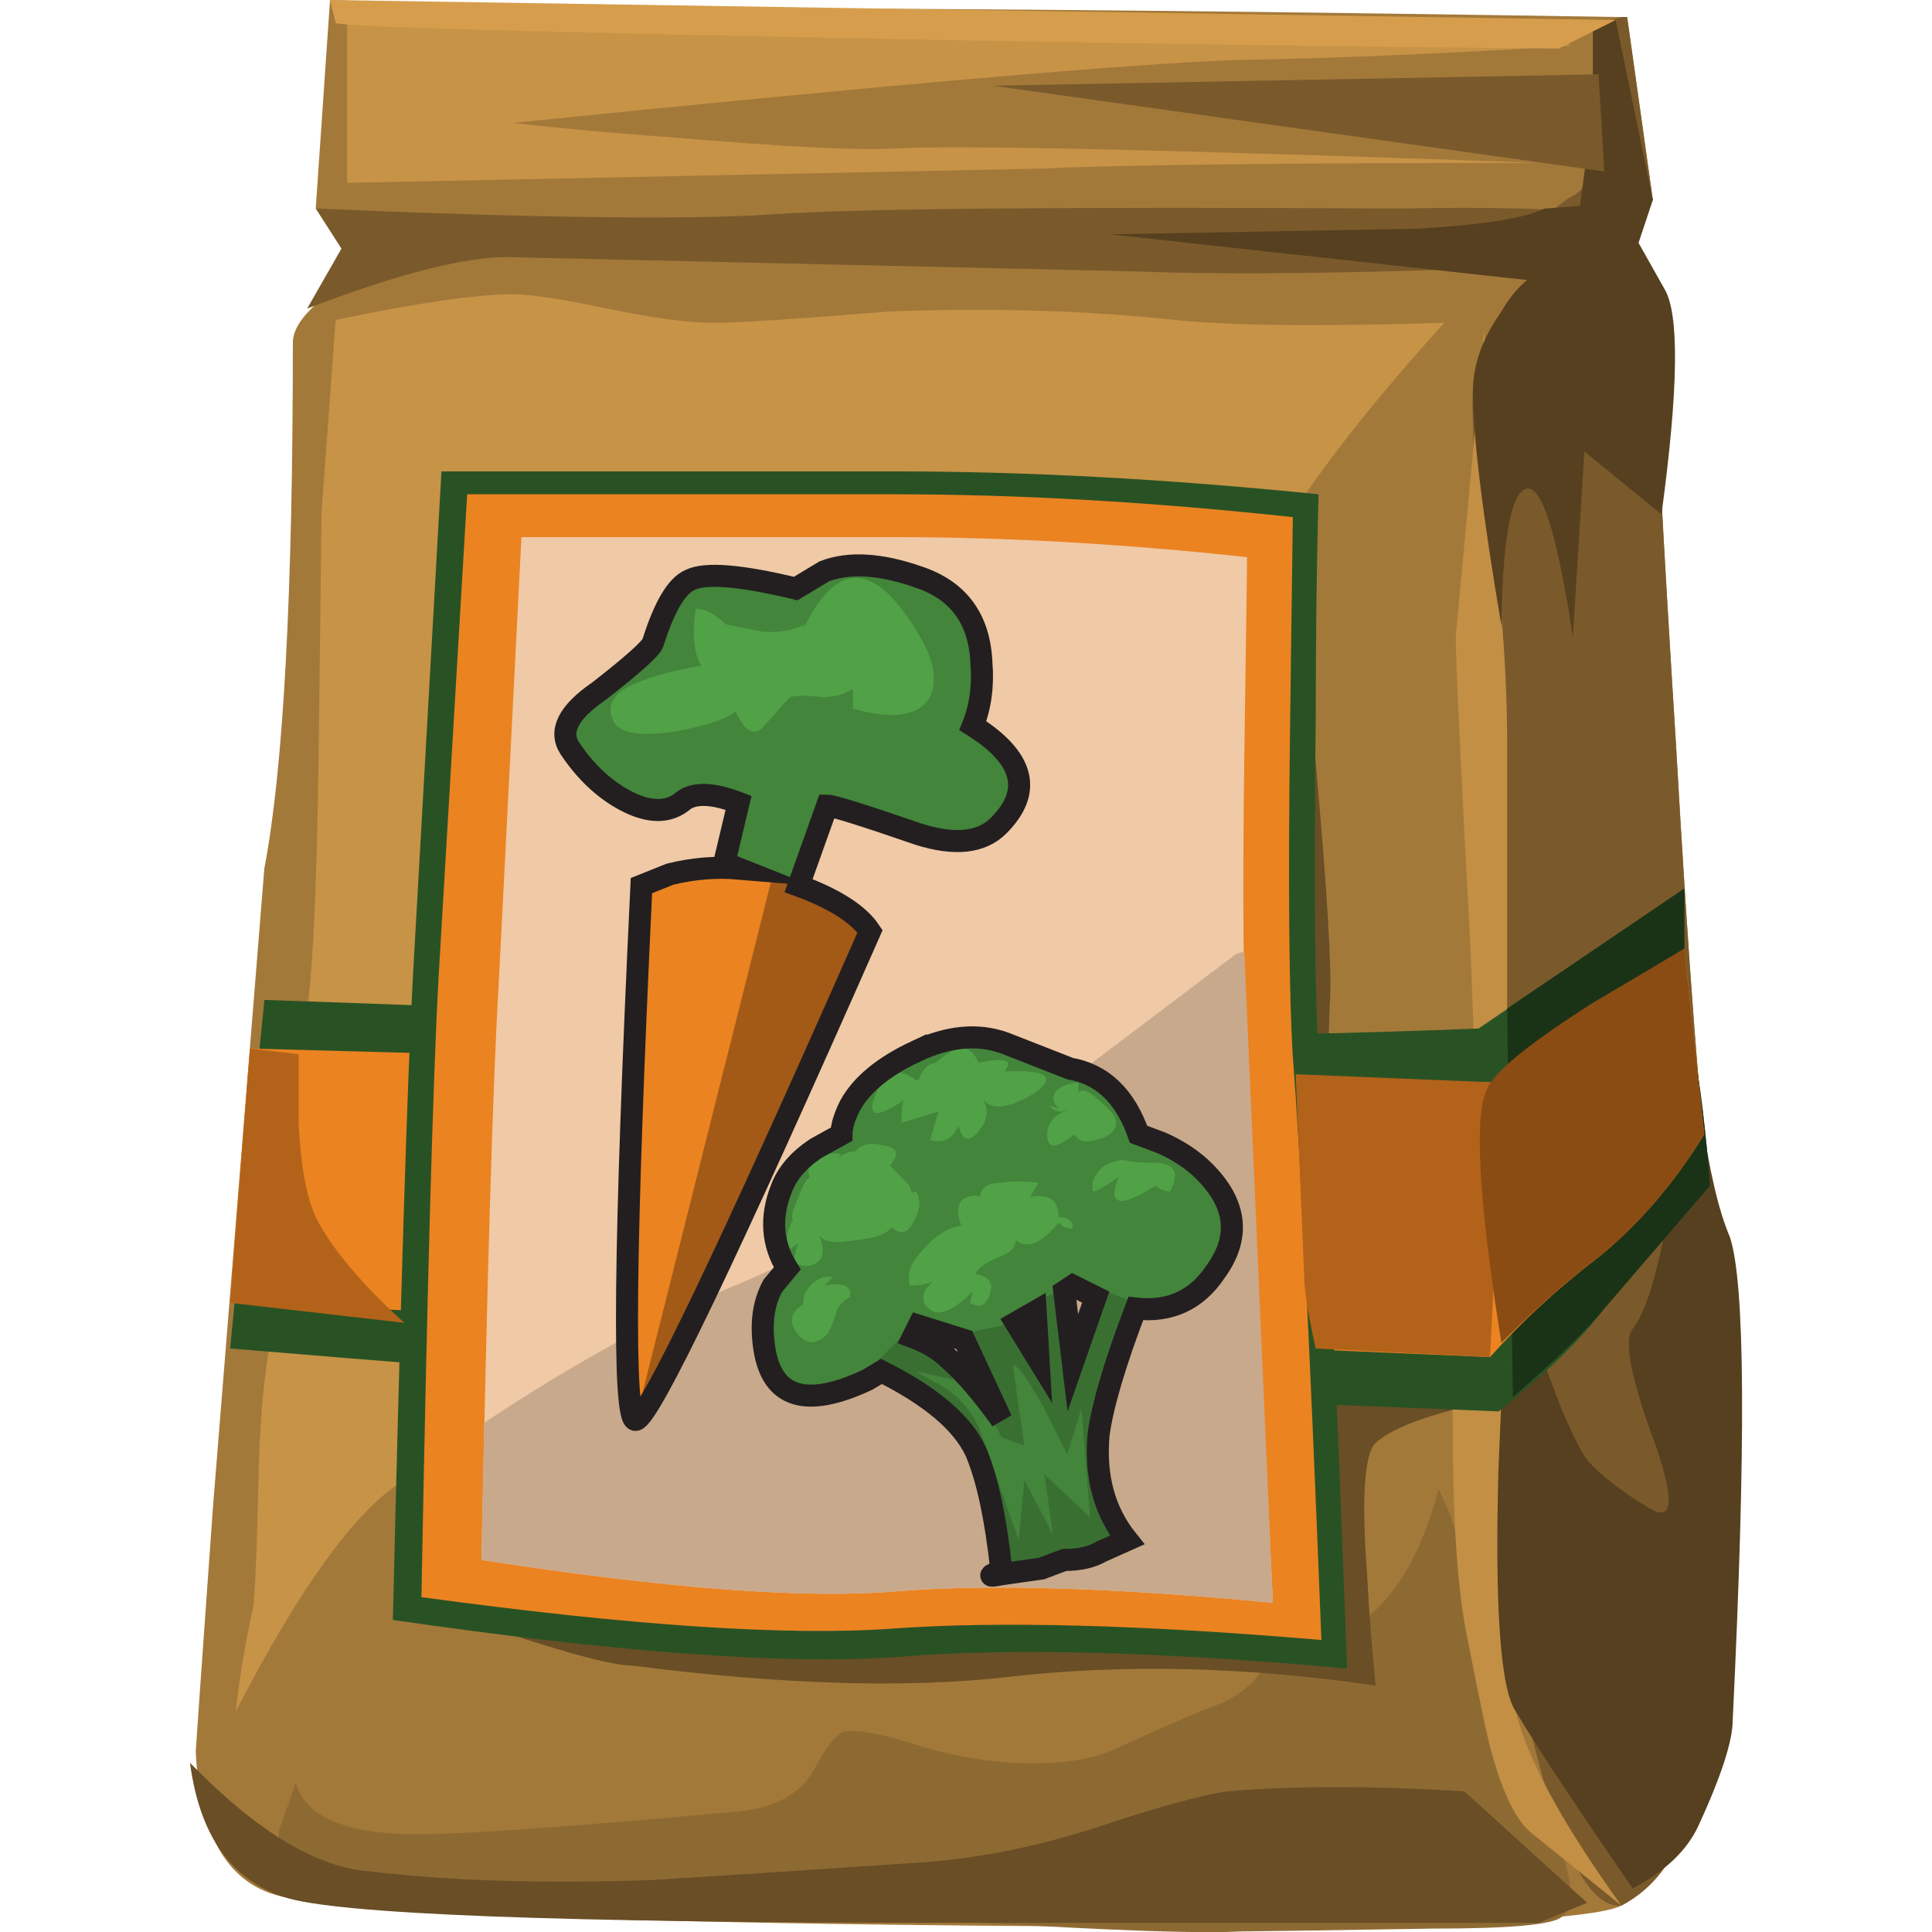 <?xml version="1.0" encoding="UTF-8" standalone="no"?>
<!-- Generator: Adobe Illustrator 15.1.0, SVG Export Plug-In . SVG Version: 6.00 Build 0)  -->

<svg
   xmlns:dc="http://purl.org/dc/elements/1.1/"
   xmlns:cc="http://creativecommons.org/ns#"
   xmlns:rdf="http://www.w3.org/1999/02/22-rdf-syntax-ns#"
   xmlns:svg="http://www.w3.org/2000/svg"
   xmlns="http://www.w3.org/2000/svg"
   xmlns:sodipodi="http://sodipodi.sourceforge.net/DTD/sodipodi-0.dtd"
   xmlns:inkscape="http://www.inkscape.org/namespaces/inkscape"
   version="1.1"
   id="flash0.ai"
   x="0px"
   y="0px"
   width="256"
   height="256"
   viewBox="0 0 256 256"
   xml:space="preserve"
   sodipodi:docname="seed_veggies_03.svg"
   inkscape:version="0.92.4 (5da689c313, 2019-01-14)"><title
   id="title906">Veggie Seed</title><defs
   id="defs97" /><sodipodi:namedview
   pagecolor="#ffffff"
   bordercolor="#666666"
   borderopacity="1"
   objecttolerance="10"
   gridtolerance="10"
   guidetolerance="10"
   inkscape:pageopacity="0"
   inkscape:pageshadow="2"
   inkscape:window-width="1920"
   inkscape:window-height="1025"
   id="namedview95"
   showgrid="false"
   inkscape:zoom="0.47624773"
   inkscape:cx="48.986373"
   inkscape:cy="12.724747"
   inkscape:window-x="-8"
   inkscape:window-y="-8"
   inkscape:window-maximized="1"
   inkscape:current-layer="flash0.ai"
   fit-margin-top="0"
   fit-margin-left="0"
   fit-margin-right="0"
   fit-margin-bottom="0" />
<g
   id="g92"
   transform="matrix(5.843,0,0,5.843,25.178,4.4431204e-8)">
	<g
   id="g30">
		<path
   style="clip-rule:evenodd;fill:#a3793a;fill-rule:evenodd"
   d="m 32.591,0.389 0.582,4.147 -1.229,1.102 c 0.862,0.561 1.295,1.339 1.295,2.332 0,1.08 0.151,4.017 0.453,8.812 0.303,5.313 0.563,8.682 0.777,10.107 0.346,1.814 0.54,4.211 0.583,7.191 0.043,3.153 -0.129,5.012 -0.518,5.572 -0.087,0.13 -0.323,0.778 -0.713,1.943 -0.259,0.735 -0.713,1.274 -1.36,1.62 -0.777,0.39 -5.658,0.54 -14.644,0.454 C 8.919,43.583 3.693,43.366 2.138,43.022 0.885,42.762 0.216,41.662 0.13,39.717 0.13,39.673 0.259,37.838 0.518,34.21 L 1.685,19.696 C 2.117,17.45 2.332,13.476 2.332,7.774 2.332,7.299 2.873,6.759 3.952,6.154 4.514,5.851 5.054,5.592 5.572,5.376 L 2.851,4.729 3.175,0 c 3.196,0.13 6.5,0.194 9.913,0.194 4.838,0 11.338,0.065 19.503,0.195 z"
   id="path2"
   inkscape:connector-curvature="0" />
		<path
   style="clip-rule:evenodd;fill:#8e6a33;fill-rule:evenodd"
   d="m 24.557,35.895 0.453,0.842 c 0.388,0.476 0.864,0.519 1.426,0.131 0.863,-0.563 1.489,-1.599 1.878,-3.111 l 0.26,0.584 1.879,5.767 c 0.475,1.296 0.713,1.986 0.713,2.073 0.216,0.69 0.194,1.123 -0.065,1.295 -0.216,0.174 -1.188,0.26 -2.915,0.26 -2.635,0.043 -4.082,0.064 -4.341,0.064 -0.821,0.043 -2.376,0 -4.666,-0.129 -2.461,-0.13 -4.082,-0.195 -4.859,-0.195 -5.27,0 -8.747,-0.15 -10.431,-0.452 C 2.636,42.807 2.01,42.311 2.01,41.533 l 0.389,-1.101 c 0.216,0.776 1.145,1.165 2.786,1.165 1.036,0 3.455,-0.172 7.256,-0.518 0.821,-0.086 1.382,-0.389 1.685,-0.907 0.302,-0.562 0.541,-0.864 0.713,-0.907 0.302,-0.043 0.799,0.043 1.49,0.26 0.778,0.259 1.577,0.409 2.398,0.453 0.949,0.044 1.705,-0.065 2.268,-0.324 1.339,-0.604 2.029,-0.906 2.072,-0.906 0.907,-0.303 1.427,-0.864 1.556,-1.686 z"
   id="path4"
   inkscape:connector-curvature="0" />
		<path
   style="clip-rule:evenodd;fill:#c79346;fill-rule:evenodd"
   d="m 15.874,7.063 c 2.289,-0.086 4.448,-0.022 6.479,0.194 1.253,0.13 3.282,0.151 6.091,0.064 -2.592,2.851 -4.169,5.141 -4.73,6.868 -0.216,0.734 -0.518,2.375 -0.907,4.924 -0.346,2.159 -0.67,3.456 -0.972,3.887 -0.26,0.389 -1.361,0.67 -3.305,0.843 -2.03,0.129 -3.304,0.475 -3.822,1.036 -2.851,2.851 -4.514,4.882 -4.989,6.091 -0.173,0.561 -0.864,1.037 -2.073,1.425 -1.512,0.52 -2.505,0.951 -2.98,1.296 C 3.629,34.425 2.42,36.132 1.038,38.81 1.124,38.032 1.254,37.254 1.427,36.478 1.47,36.261 1.513,35.247 1.556,33.432 1.599,31.747 1.75,30.494 2.009,29.674 2.268,28.94 2.398,27.924 2.398,26.628 2.441,25.03 2.505,23.929 2.592,23.324 2.765,22.46 2.873,20.408 2.916,17.169 2.959,13.713 2.98,11.877 2.98,11.662 L 3.304,7.256 C 5.162,6.868 6.5,6.673 7.321,6.673 c 0.389,0 1.102,0.108 2.138,0.324 1.037,0.216 1.836,0.324 2.397,0.324 0.561,0 1.901,-0.086 4.018,-0.258 z"
   id="path6"
   inkscape:connector-curvature="0" />
		<path
   style="clip-rule:evenodd;fill:#694e26;fill-rule:evenodd"
   d="m 25.528,17.299 c 0.26,2.895 0.367,4.687 0.324,5.377 -0.043,0.864 -0.064,2.333 -0.064,4.406 0,2.073 0.021,3.219 0.064,3.434 0.086,0.346 1.446,0.734 4.081,1.167 -1.599,0.303 -2.613,0.647 -3.045,1.036 -0.26,0.26 -0.324,1.253 -0.195,2.98 0.045,0.864 0.109,1.706 0.195,2.527 -2.938,-0.432 -5.723,-0.498 -8.358,-0.195 -2.289,0.26 -5.118,0.174 -8.487,-0.258 -0.433,0 -1.426,-0.26 -2.98,-0.778 L 4.86,36.218 25.01,11.726 Z"
   id="path8"
   inkscape:connector-curvature="0" />
		<path
   style="clip-rule:evenodd;fill:#7a5a2b;fill-rule:evenodd"
   d="m 31.813,0.583 0.648,-0.195 h 0.13 l 0.582,4.147 -1.229,1.102 c 0.862,0.561 1.295,1.339 1.295,2.332 0,1.08 0.151,4.017 0.453,8.812 0.303,5.313 0.563,8.682 0.777,10.107 0.346,1.814 0.54,4.211 0.583,7.191 0.043,3.153 -0.129,5.012 -0.518,5.572 -0.087,0.13 -0.323,0.778 -0.713,1.943 -0.259,0.735 -0.713,1.274 -1.36,1.62 -0.82,0.087 -1.599,-1.642 -2.333,-5.184 -0.733,-3.498 -0.95,-6.22 -0.647,-8.163 0.259,-1.425 0.259,-5.205 0,-11.339 -0.303,-6.22 -0.432,-9.438 -0.389,-9.654 0.086,-0.562 0.324,-1.102 0.713,-1.62 0.345,-0.518 0.519,-0.821 0.519,-0.907 0,-0.907 0.367,-1.555 1.101,-1.944 0.518,-0.343 0.647,-1.617 0.388,-3.82 z"
   id="path10"
   inkscape:connector-curvature="0" />
		<polygon
   style="clip-rule:evenodd;fill:#57401f;fill-rule:evenodd"
   points="31.813,0.583 32.331,0.454 33.173,4.536 31.488,4.924 31.813,2.462 "
   id="polygon12" />
		<path
   style="clip-rule:evenodd;fill:#7a5a2b;fill-rule:evenodd"
   d="m 30.971,6.025 c -4.189,0.173 -7.364,0.216 -9.524,0.13 L 7.191,5.831 C 6.198,5.831 4.686,6.22 2.656,6.998 L 3.434,5.638 2.851,4.729 c 5.054,0.217 8.509,0.26 10.367,0.13 1.9,-0.13 6.652,-0.173 14.254,-0.13 1.901,-0.043 3.563,0 4.989,0.13 z"
   id="path14"
   inkscape:connector-curvature="0" />
		<path
   style="clip-rule:evenodd;fill:#694e26;fill-rule:evenodd"
   d="m 20.474,41.467 c 1.426,-0.475 2.441,-0.756 3.046,-0.843 1.512,-0.129 3.305,-0.129 5.377,0 l 2.787,2.527 -1.103,0.454 H 17.364 C 8.38,43.605 3.304,43.41 2.138,43.022 0.929,42.634 0.216,41.617 0,39.977 c 1.512,1.555 2.873,2.376 4.082,2.462 1.814,0.217 3.953,0.281 6.415,0.195 1.425,-0.088 3.412,-0.217 5.961,-0.39 1.338,-0.086 2.677,-0.346 4.016,-0.777 z"
   id="path16"
   inkscape:connector-curvature="0" />
		<path
   style="clip-rule:evenodd;fill:#c79346;fill-rule:evenodd"
   d="m 31.295,1.037 c -2.636,0.172 -5.162,0.281 -7.581,0.324 -2.419,0.087 -7.883,0.562 -16.393,1.426 1.123,0.129 2.311,0.238 3.563,0.324 2.549,0.216 4.233,0.302 5.054,0.259 1.34,-0.086 6.22,0.021 14.643,0.324 -5.657,0 -9.415,0.043 -11.273,0.129 L 3.563,4.147 V 0.324 c 5.356,0.26 9.524,0.389 12.505,0.389 L 31.035,0.649 Z"
   id="path18"
   inkscape:connector-curvature="0" />
		<polygon
   style="clip-rule:evenodd;fill:#7a5a2b;fill-rule:evenodd"
   points="32.072,3.888 18.206,1.944 31.943,1.685 "
   id="polygon20" />
		<path
   style="clip-rule:evenodd;fill:#d69e4c;fill-rule:evenodd"
   d="M 3.304,0.518 3.175,0 32.331,0.454 31.035,1.102 C 26.414,1.059 21.792,0.994 17.17,0.908 7.926,0.734 3.304,0.605 3.304,0.518 Z"
   id="path22"
   inkscape:connector-curvature="0" />
		<path
   style="clip-rule:evenodd;fill:#c28f44;fill-rule:evenodd"
   d="m 29.352,7.451 0.129,4.406 c 0.259,1.685 0.389,3.369 0.389,5.054 v 11.792 c 0,0.215 -0.021,1.771 -0.064,4.665 0,2.937 0.086,4.752 0.259,5.442 0.26,1.079 1.059,2.549 2.397,4.405 l -2.009,-1.62 C 30.107,41.337 29.806,40.753 29.546,39.846 29.46,39.587 29.265,38.68 28.963,37.125 28.747,36.088 28.639,34.533 28.639,32.46 c -0.043,-2.204 0.065,-3.672 0.324,-4.406 0.216,-0.604 0.237,-2.851 0.065,-6.738 -0.217,-4.018 -0.324,-6.307 -0.324,-6.869 z"
   id="path24"
   inkscape:connector-curvature="0" />
		<path
   style="clip-rule:evenodd;fill:#57401f;fill-rule:evenodd"
   d="m 29.869,28.703 1.23,3.24 c 0.26,0.604 0.453,0.993 0.584,1.165 0.303,0.346 0.777,0.713 1.425,1.103 0.519,0.302 0.562,-0.174 0.13,-1.427 -0.562,-1.511 -0.734,-2.396 -0.519,-2.656 0.475,-0.562 0.929,-2.721 1.36,-6.479 l 0.195,1.619 c 0.172,1.253 0.389,2.182 0.647,2.786 0.346,1.037 0.367,4.687 0.064,10.949 0,0.477 -0.259,1.274 -0.776,2.398 -0.26,0.562 -0.757,1.036 -1.491,1.425 -1.253,-1.813 -2.139,-3.153 -2.656,-4.017 -0.346,-0.519 -0.476,-2.354 -0.389,-5.507 z"
   id="path26"
   inkscape:connector-curvature="0" />
		<path
   style="clip-rule:evenodd;fill:#57401f;fill-rule:evenodd"
   d="m 33.173,4.536 -0.324,0.972 0.584,1.037 c 0.345,0.562 0.323,2.268 -0.064,5.119 l -1.749,-1.426 -0.26,4.211 c -0.346,-2.289 -0.69,-3.412 -1.036,-3.369 -0.26,0.044 -0.433,0.583 -0.519,1.62 -0.043,0.519 -0.065,1.016 -0.065,1.491 -0.433,-2.548 -0.647,-4.319 -0.647,-5.313 0,-0.605 0.215,-1.209 0.647,-1.814 0.173,-0.302 0.367,-0.541 0.584,-0.713 l -9.46,-1.037 6.997,-0.129 c 1.47,-0.087 2.419,-0.237 2.852,-0.454 z"
   id="path28"
   inkscape:connector-curvature="0" />
	</g>
	<g
   id="g86">
		<path
   style="clip-rule:evenodd;fill:#295224;fill-rule:evenodd"
   d="m 33.887,20.15 v 1.231 c 0.043,0.908 0.107,1.663 0.193,2.268 0.174,0.993 0.303,2.073 0.389,3.239 l -2.396,2.786 c -0.52,0.691 -1.317,1.469 -2.397,2.333 C 22.247,31.704 17.517,31.552 15.487,31.552 13.5,31.552 8.64,31.229 0.909,30.58 l 0.777,-7.904 c 6.393,0.216 11.209,0.433 14.449,0.648 3.24,0.216 7.602,0.216 13.087,0 z"
   id="path32"
   inkscape:connector-curvature="0" />
		<path
   style="clip-rule:evenodd;fill:#1a3317;fill-rule:evenodd"
   d="m 29.999,31.684 -0.13,-8.813 4.018,-2.721 v 1.231 c 0.043,0.908 0.107,1.663 0.193,2.268 0.174,0.993 0.303,2.073 0.389,3.239 l -2.396,2.786 c -0.389,0.475 -1.081,1.145 -2.074,2.01 z"
   id="path34"
   inkscape:connector-curvature="0" />
		<path
   style="clip-rule:evenodd;fill:#eb8321;fill-rule:evenodd"
   d="m 33.887,21.511 0.453,4.211 c -0.691,1.123 -1.491,2.051 -2.396,2.786 -0.908,0.69 -1.729,1.446 -2.463,2.268 L 0.907,29.545 1.36,23.778 29.804,24.556 Z"
   id="path36"
   inkscape:connector-curvature="0" />
		<path
   style="clip-rule:evenodd;fill:#295224;fill-rule:evenodd"
   d="m 25.593,23.973 c 0.174,2.333 0.389,6.954 0.647,13.866 C 21.965,37.45 18.552,37.363 16.004,37.579 13.455,37.753 9.654,37.472 4.6,36.736 4.773,29.48 4.924,24.621 5.054,22.159 L 5.702,10.69 h 10.302 c 2.98,0 6.176,0.173 9.589,0.519 -0.043,1.555 -0.064,3.261 -0.064,5.119 -0.044,3.671 -0.022,6.22 0.064,7.645 z"
   id="path38"
   inkscape:connector-curvature="0" />
		<path
   style="clip-rule:evenodd;fill:#eb8321;fill-rule:evenodd"
   d="m 25.01,23.973 c 0.173,2.203 0.388,6.608 0.647,13.218 -4.061,-0.345 -7.3,-0.433 -9.719,-0.259 -2.375,0.173 -5.939,-0.064 -10.69,-0.713 0.129,-6.998 0.259,-11.685 0.389,-14.06 l 0.648,-10.95 h 9.653 c 2.852,0 5.875,0.173 9.071,0.518 l -0.064,4.859 c -0.044,3.542 -0.021,6.005 0.065,7.387 z"
   id="path40"
   inkscape:connector-curvature="0" />
		<path
   style="clip-rule:evenodd;fill:#f0c9a6;fill-rule:evenodd"
   d="m 23.973,24.037 0.584,12.311 C 20.971,36.003 18.12,35.916 16.004,36.089 13.93,36.262 10.799,36.025 6.609,35.376 6.739,28.897 6.868,24.557 6.998,22.354 L 7.516,12.181 h 8.488 c 2.505,0 5.162,0.151 7.969,0.454 l -0.064,4.536 c -0.044,3.282 -0.022,5.57 0.064,6.866 z"
   id="path42"
   inkscape:connector-curvature="0" />
		<path
   style="clip-rule:evenodd;fill:#c9a98c;fill-rule:evenodd"
   d="m 12.505,29.092 c 2.203,-0.95 4.168,-2.095 5.896,-3.435 l 5.313,-4.017 0.194,-0.065 0.648,14.772 C 20.97,36.002 18.119,35.915 16.003,36.088 13.929,36.261 10.798,36.024 6.608,35.375 l 0.064,-3.109 c 2.075,-1.382 4.018,-2.44 5.833,-3.174 z"
   id="path44"
   inkscape:connector-curvature="0" />
		<path
   style="clip-rule:evenodd;fill:#b36319;fill-rule:evenodd"
   d="m 25.074,24.361 4.73,0.195 -0.324,6.22 -3.952,-0.195 c -0.174,-0.776 -0.26,-1.317 -0.26,-1.619 z"
   id="path46"
   inkscape:connector-curvature="0" />
		<g
   id="g62">
			<g
   id="g58">
				<path
   style="clip-rule:evenodd;fill:#43853b;fill-rule:evenodd"
   d="m 13.736,13.347 0.648,-0.388 c 0.562,-0.216 1.274,-0.173 2.138,0.129 0.908,0.303 1.382,0.951 1.425,1.944 0.043,0.518 -0.021,0.994 -0.194,1.426 1.166,0.734 1.36,1.49 0.583,2.268 -0.432,0.432 -1.123,0.475 -2.073,0.129 -1.167,-0.431 -1.922,-0.604 -2.268,-0.518 -0.431,0.13 -0.95,0.065 -1.555,-0.194 -0.518,-0.216 -0.929,-0.216 -1.231,0 -0.346,0.303 -0.799,0.303 -1.36,0 C 9.374,17.884 8.963,17.495 8.618,16.977 8.359,16.588 8.575,16.156 9.266,15.681 c 0.778,-0.605 1.188,-0.972 1.231,-1.102 0.259,-0.821 0.54,-1.296 0.842,-1.425 0.345,-0.174 1.144,-0.109 2.397,0.193 z"
   id="path48"
   inkscape:connector-curvature="0" />
				<path
   style="clip-rule:evenodd;fill:#51a147;fill-rule:evenodd"
   d="m 13.962,14.157 c -0.037,0.05 -0.069,0.104 -0.097,0.162 l 0.129,-0.194 -0.032,0.032 c 0.749,-1.473 1.602,-1.397 2.56,0.227 0.345,0.562 0.432,1.037 0.259,1.426 -0.259,0.432 -0.843,0.518 -1.75,0.259 v -0.454 c -0.173,0.129 -0.411,0.195 -0.713,0.195 -0.302,-0.044 -0.54,-0.044 -0.712,0 l -0.583,0.648 c -0.216,0.259 -0.432,0.151 -0.648,-0.324 -0.216,0.173 -0.669,0.324 -1.36,0.453 -0.821,0.13 -1.296,0.043 -1.426,-0.259 -0.172,-0.389 0.065,-0.691 0.713,-0.907 0.345,-0.13 0.777,-0.237 1.296,-0.324 -0.173,-0.259 -0.216,-0.691 -0.13,-1.295 0.211,0 0.438,0.119 0.68,0.356 0.244,0.049 0.515,0.103 0.81,0.162 0.369,0.04 0.705,-0.014 1.004,-0.163 z"
   id="path50"
   inkscape:connector-curvature="0" />
				<path
   style="clip-rule:evenodd;fill:#eb8321;fill-rule:evenodd"
   d="m 10.237,20.085 0.842,-0.324 c 0.735,-0.13 1.447,-0.108 2.139,0.064 1.123,0.346 1.857,0.777 2.203,1.296 -3.24,7.344 -5.011,11.036 -5.313,11.079 -0.302,0.045 -0.259,-3.994 0.129,-12.115 z"
   id="path52"
   inkscape:connector-curvature="0" />
				<polygon
   style="clip-rule:evenodd;fill:#43853b;fill-rule:evenodd"
   points="12.634,17.558 14.643,17.688 13.736,20.215 12.116,19.567 "
   id="polygon54" />
				<polygon
   style="clip-rule:evenodd;fill:#a35a17;fill-rule:evenodd"
   points="13.218,19.826 14.448,20.41 15.42,21.122 10.107,32.201 "
   id="polygon56" />
			</g>
			<path
   style="clip-rule:evenodd;fill:none;fill-rule:evenodd;stroke:#231f20;stroke-width:0.5;stroke-miterlimit:10"
   d="m 13.736,13.347 c -1.252,-0.302 -2.052,-0.367 -2.397,-0.194 -0.302,0.129 -0.583,0.604 -0.842,1.425 -0.043,0.13 -0.454,0.497 -1.231,1.102 -0.691,0.475 -0.907,0.907 -0.648,1.296 0.346,0.518 0.756,0.907 1.231,1.166 0.561,0.303 1.015,0.303 1.36,0 0.259,-0.173 0.669,-0.151 1.231,0.064 l -0.324,1.361 0.324,0.129 c -0.518,-0.043 -1.037,0 -1.555,0.129 l -0.648,0.259 c -0.388,8.121 -0.431,12.16 -0.129,12.116 0.302,-0.043 2.073,-3.735 5.313,-11.079 -0.259,-0.389 -0.799,-0.734 -1.62,-1.037 l 0.647,-1.814 c 0.13,0 0.821,0.216 2.074,0.648 0.821,0.259 1.425,0.194 1.814,-0.194 0.777,-0.778 0.583,-1.534 -0.583,-2.268 0.173,-0.432 0.237,-0.908 0.194,-1.426 -0.043,-0.993 -0.518,-1.641 -1.425,-1.944 -0.864,-0.302 -1.577,-0.345 -2.138,-0.129 z"
   id="path60"
   inkscape:connector-curvature="0" />
		</g>
		<g
   id="g84">
			<path
   style="clip-rule:evenodd;fill:#43853b;fill-rule:evenodd"
   d="m 16.458,23.844 c 0.734,-0.346 1.403,-0.41 2.008,-0.194 l 1.49,0.583 c 0.734,0.129 1.253,0.626 1.555,1.49 l 0.519,0.194 c 0.389,0.173 0.712,0.389 0.972,0.647 0.734,0.734 0.821,1.49 0.26,2.268 -0.476,0.691 -1.167,0.951 -2.073,0.777 l -1.167,-0.453 c -0.604,0.475 -1.188,0.843 -1.749,1.101 -0.562,0.26 -1.145,0.195 -1.75,-0.193 -0.259,0.563 -0.648,0.972 -1.166,1.231 -1.383,0.648 -2.16,0.41 -2.333,-0.714 -0.086,-0.561 -0.021,-1.036 0.195,-1.425 l 0.324,-0.389 c -0.346,-0.562 -0.389,-1.166 -0.13,-1.814 0.13,-0.346 0.389,-0.647 0.777,-0.906 l 0.583,-0.324 c 0,-0.173 0.065,-0.39 0.194,-0.648 0.259,-0.475 0.756,-0.887 1.491,-1.231 z"
   id="path64"
   inkscape:connector-curvature="0" />
			<path
   style="clip-rule:evenodd;fill:#397032;fill-rule:evenodd"
   d="m 15.42,31.035 0.777,-0.778 1.037,0.584 c 0.346,0.303 0.734,0.757 1.167,1.36 l -0.907,-1.944 1.166,-0.258 0.583,0.842 -0.13,-1.296 0.713,-0.324 0.194,1.685 0.583,-1.685 0.843,0.324 -0.389,0.907 c -0.26,0.777 -0.411,1.469 -0.454,2.073 -0.086,0.95 0.13,1.75 0.648,2.397 l -0.583,0.26 c -0.217,0.129 -0.497,0.193 -0.843,0.193 l -0.519,0.195 -0.905,0.13 c -0.217,0.043 -0.281,0.043 -0.195,0 0.044,0 0.108,-0.021 0.195,-0.064 -0.13,-1.21 -0.324,-2.117 -0.584,-2.721 -0.216,-0.433 -0.626,-0.864 -1.231,-1.296 -0.561,-0.39 -0.949,-0.584 -1.166,-0.584 z"
   id="path66"
   inkscape:connector-curvature="0" />
			<path
   style="clip-rule:evenodd;fill:#51a147;fill-rule:evenodd"
   d="m 14.06,26.694 c -0.087,-0.173 -0.021,-0.324 0.194,-0.454 0.172,-0.086 0.345,-0.107 0.518,-0.064 l -0.13,0.13 c 0.136,-0.13 0.287,-0.194 0.454,-0.194 0.13,-0.173 0.346,-0.216 0.648,-0.13 0.303,0.044 0.346,0.194 0.13,0.453 0.086,0.087 0.216,0.217 0.389,0.39 0.063,0.083 0.095,0.158 0.097,0.227 0.022,-0.011 0.055,-0.021 0.098,-0.032 0.129,0.173 0.107,0.41 -0.065,0.712 -0.122,0.242 -0.283,0.275 -0.486,0.098 -0.101,0.154 -0.372,0.252 -0.81,0.292 -0.475,0.086 -0.755,0.043 -0.842,-0.13 0.172,0.389 0.108,0.626 -0.194,0.713 -0.346,0.043 -0.432,-0.13 -0.259,-0.519 l -0.259,0.194 c -0.044,-0.259 0,-0.497 0.129,-0.713 -0.043,-0.087 0,-0.259 0.13,-0.518 0.085,-0.26 0.171,-0.412 0.258,-0.455 z"
   id="path68"
   inkscape:connector-curvature="0" />
			<path
   style="clip-rule:evenodd;fill:#51a147;fill-rule:evenodd"
   d="m 18.466,24.297 c 0.993,-0.043 1.209,0.13 0.647,0.519 -0.582,0.333 -0.96,0.365 -1.134,0.098 0.143,0.247 0.109,0.496 -0.098,0.744 -0.215,0.26 -0.366,0.217 -0.452,-0.129 -0.13,0.302 -0.347,0.41 -0.648,0.324 l 0.194,-0.648 -0.842,0.259 c 0,-0.303 0.021,-0.475 0.064,-0.518 -0.648,0.432 -0.863,0.388 -0.648,-0.13 0.216,-0.519 0.519,-0.627 0.908,-0.324 h 0.064 c 0.077,-0.232 0.207,-0.362 0.389,-0.389 0.475,-0.432 0.799,-0.432 0.971,0 0.606,-0.13 0.801,-0.066 0.585,0.194 z"
   id="path70"
   inkscape:connector-curvature="0" />
			<path
   style="clip-rule:evenodd;fill:#51a147;fill-rule:evenodd"
   d="m 20.15,24.557 c 0,0.098 0,0.173 0,0.227 0.063,-0.099 0.193,-0.066 0.389,0.097 0.303,0.259 0.454,0.432 0.454,0.519 0.043,0.216 -0.108,0.367 -0.454,0.454 -0.236,0.067 -0.398,0.023 -0.486,-0.13 -0.41,0.34 -0.615,0.34 -0.615,0 0,-0.276 0.184,-0.471 0.551,-0.584 l -0.227,0.065 c -0.13,0 -0.216,-0.044 -0.26,-0.13 l 0.195,0.064 c -0.13,-0.129 -0.151,-0.259 -0.065,-0.388 0.13,-0.13 0.303,-0.194 0.518,-0.194 z"
   id="path72"
   inkscape:connector-curvature="0" />
			<path
   style="clip-rule:evenodd;fill:#51a147;fill-rule:evenodd"
   d="m 19.243,26.824 -0.194,0.324 c 0.432,-0.087 0.648,0.064 0.648,0.453 0.216,0 0.323,0.086 0.323,0.259 -0.129,0 -0.237,-0.043 -0.323,-0.13 -0.39,0.476 -0.713,0.605 -0.972,0.39 0,0.173 -0.13,0.302 -0.39,0.389 -0.303,0.129 -0.476,0.259 -0.519,0.388 0.303,0.044 0.411,0.195 0.324,0.455 -0.087,0.258 -0.237,0.323 -0.453,0.193 l 0.064,-0.26 c -0.389,0.39 -0.691,0.541 -0.907,0.454 -0.29,-0.182 -0.29,-0.408 0,-0.681 -0.132,0.064 -0.305,0.098 -0.518,0.098 -0.086,-0.26 0.021,-0.54 0.324,-0.842 0.259,-0.303 0.54,-0.476 0.842,-0.519 -0.13,-0.346 -0.087,-0.562 0.129,-0.647 0.153,-0.052 0.25,-0.052 0.292,0 0.014,-0.217 0.176,-0.324 0.486,-0.324 0.175,-0.044 0.455,-0.044 0.844,0 z"
   id="path74"
   inkscape:connector-curvature="0" />
			<path
   style="clip-rule:evenodd;fill:#51a147;fill-rule:evenodd"
   d="m 21.155,26.306 c 0.055,0.004 0.108,0.015 0.161,0.032 0.153,0.021 0.369,0.032 0.648,0.032 0.389,0.043 0.475,0.259 0.259,0.648 -0.13,0 -0.237,-0.043 -0.324,-0.13 -0.82,0.519 -1.102,0.454 -0.842,-0.194 -0.303,0.216 -0.497,0.324 -0.584,0.324 -0.043,-0.217 0.044,-0.411 0.26,-0.584 0.141,-0.07 0.271,-0.113 0.389,-0.129 h 0.033 z"
   id="path76"
   inkscape:connector-curvature="0" />
			<path
   style="clip-rule:evenodd;fill:#51a147;fill-rule:evenodd"
   d="m 13.93,29.352 c 0.173,-0.303 0.389,-0.434 0.648,-0.39 l -0.194,0.194 c 0.432,-0.086 0.626,0 0.583,0.26 -0.173,0.086 -0.28,0.215 -0.324,0.389 -0.086,0.259 -0.151,0.409 -0.194,0.452 -0.259,0.26 -0.497,0.238 -0.712,-0.064 -0.158,-0.236 -0.104,-0.441 0.162,-0.614 -10e-4,-0.028 0.01,-0.103 0.031,-0.227 z"
   id="path78"
   inkscape:connector-curvature="0" />
			<path
   style="clip-rule:evenodd;fill:#43853b;fill-rule:evenodd"
   d="m 16.458,31.1 0.907,0.195 c 0.303,0.086 0.647,0.518 1.037,1.296 l 0.518,0.193 -0.259,-1.813 c 0.087,-0.044 0.324,0.28 0.713,0.973 0.173,0.345 0.346,0.69 0.519,1.036 l 0.323,-1.036 0.194,2.461 -1.036,-0.972 0.194,1.36 -0.648,-1.23 -0.129,1.36 -0.843,-2.397 c -0.173,-0.475 -0.475,-0.842 -0.907,-1.102 z"
   id="path80"
   inkscape:connector-curvature="0" />
			<path
   style="clip-rule:evenodd;fill:none;fill-rule:evenodd;stroke:#231f20;stroke-width:0.5;stroke-miterlimit:10"
   d="m 16.458,23.844 c -0.735,0.345 -1.231,0.756 -1.491,1.23 -0.129,0.259 -0.194,0.476 -0.194,0.648 l -0.583,0.324 c -0.389,0.259 -0.647,0.561 -0.777,0.906 -0.259,0.648 -0.216,1.253 0.13,1.814 l -0.324,0.389 c -0.216,0.389 -0.281,0.864 -0.195,1.425 0.173,1.124 0.95,1.362 2.333,0.714 L 15.68,31.1 c 1.123,0.563 1.836,1.167 2.138,1.815 0.26,0.604 0.454,1.511 0.584,2.721 -0.087,0.043 -0.151,0.064 -0.195,0.064 -0.086,0.043 -0.021,0.043 0.195,0 l 0.906,-0.129 0.519,-0.195 c 0.346,0 0.626,-0.064 0.843,-0.193 l 0.583,-0.26 c -0.519,-0.647 -0.734,-1.447 -0.648,-2.397 0.087,-0.648 0.367,-1.599 0.843,-2.851 0.777,0.087 1.382,-0.194 1.814,-0.843 0.562,-0.777 0.475,-1.533 -0.26,-2.268 -0.26,-0.259 -0.583,-0.475 -0.972,-0.647 l -0.519,-0.194 c -0.302,-0.864 -0.82,-1.361 -1.555,-1.49 l -1.49,-0.583 c -0.606,-0.216 -1.275,-0.152 -2.008,0.194 z m 2.72,5.895 0.065,1.102 -0.518,-0.842 z m -1.619,0.649 0.843,1.813 c -0.433,-0.604 -0.821,-1.058 -1.167,-1.36 -0.216,-0.215 -0.497,-0.389 -0.842,-0.518 l 0.13,-0.26 z m 2.98,-0.972 -0.519,1.489 -0.194,-1.62 0.194,-0.129 z"
   id="path82"
   inkscape:connector-curvature="0" />
		</g>
	</g>
	<path
   style="clip-rule:evenodd;fill:#8a4c13;fill-rule:evenodd"
   d="m 29.416,24.686 c 0.172,-0.389 0.972,-1.036 2.396,-1.944 0.734,-0.431 1.426,-0.842 2.074,-1.23 l 0.453,4.211 c -0.691,1.123 -1.491,2.051 -2.396,2.786 -0.648,0.475 -1.384,1.122 -2.204,1.943 -0.518,-3.239 -0.626,-5.162 -0.323,-5.766 z"
   id="path88"
   inkscape:connector-curvature="0" />
	<path
   style="clip-rule:evenodd;fill:#b36319;fill-rule:evenodd"
   d="m 2.462,23.908 v 1.49 c 0.043,1.079 0.194,1.857 0.454,2.332 0.389,0.691 1.037,1.447 1.944,2.269 L 0.908,29.545 1.361,23.778 Z"
   id="path90"
   inkscape:connector-curvature="0" />
</g>
</svg>